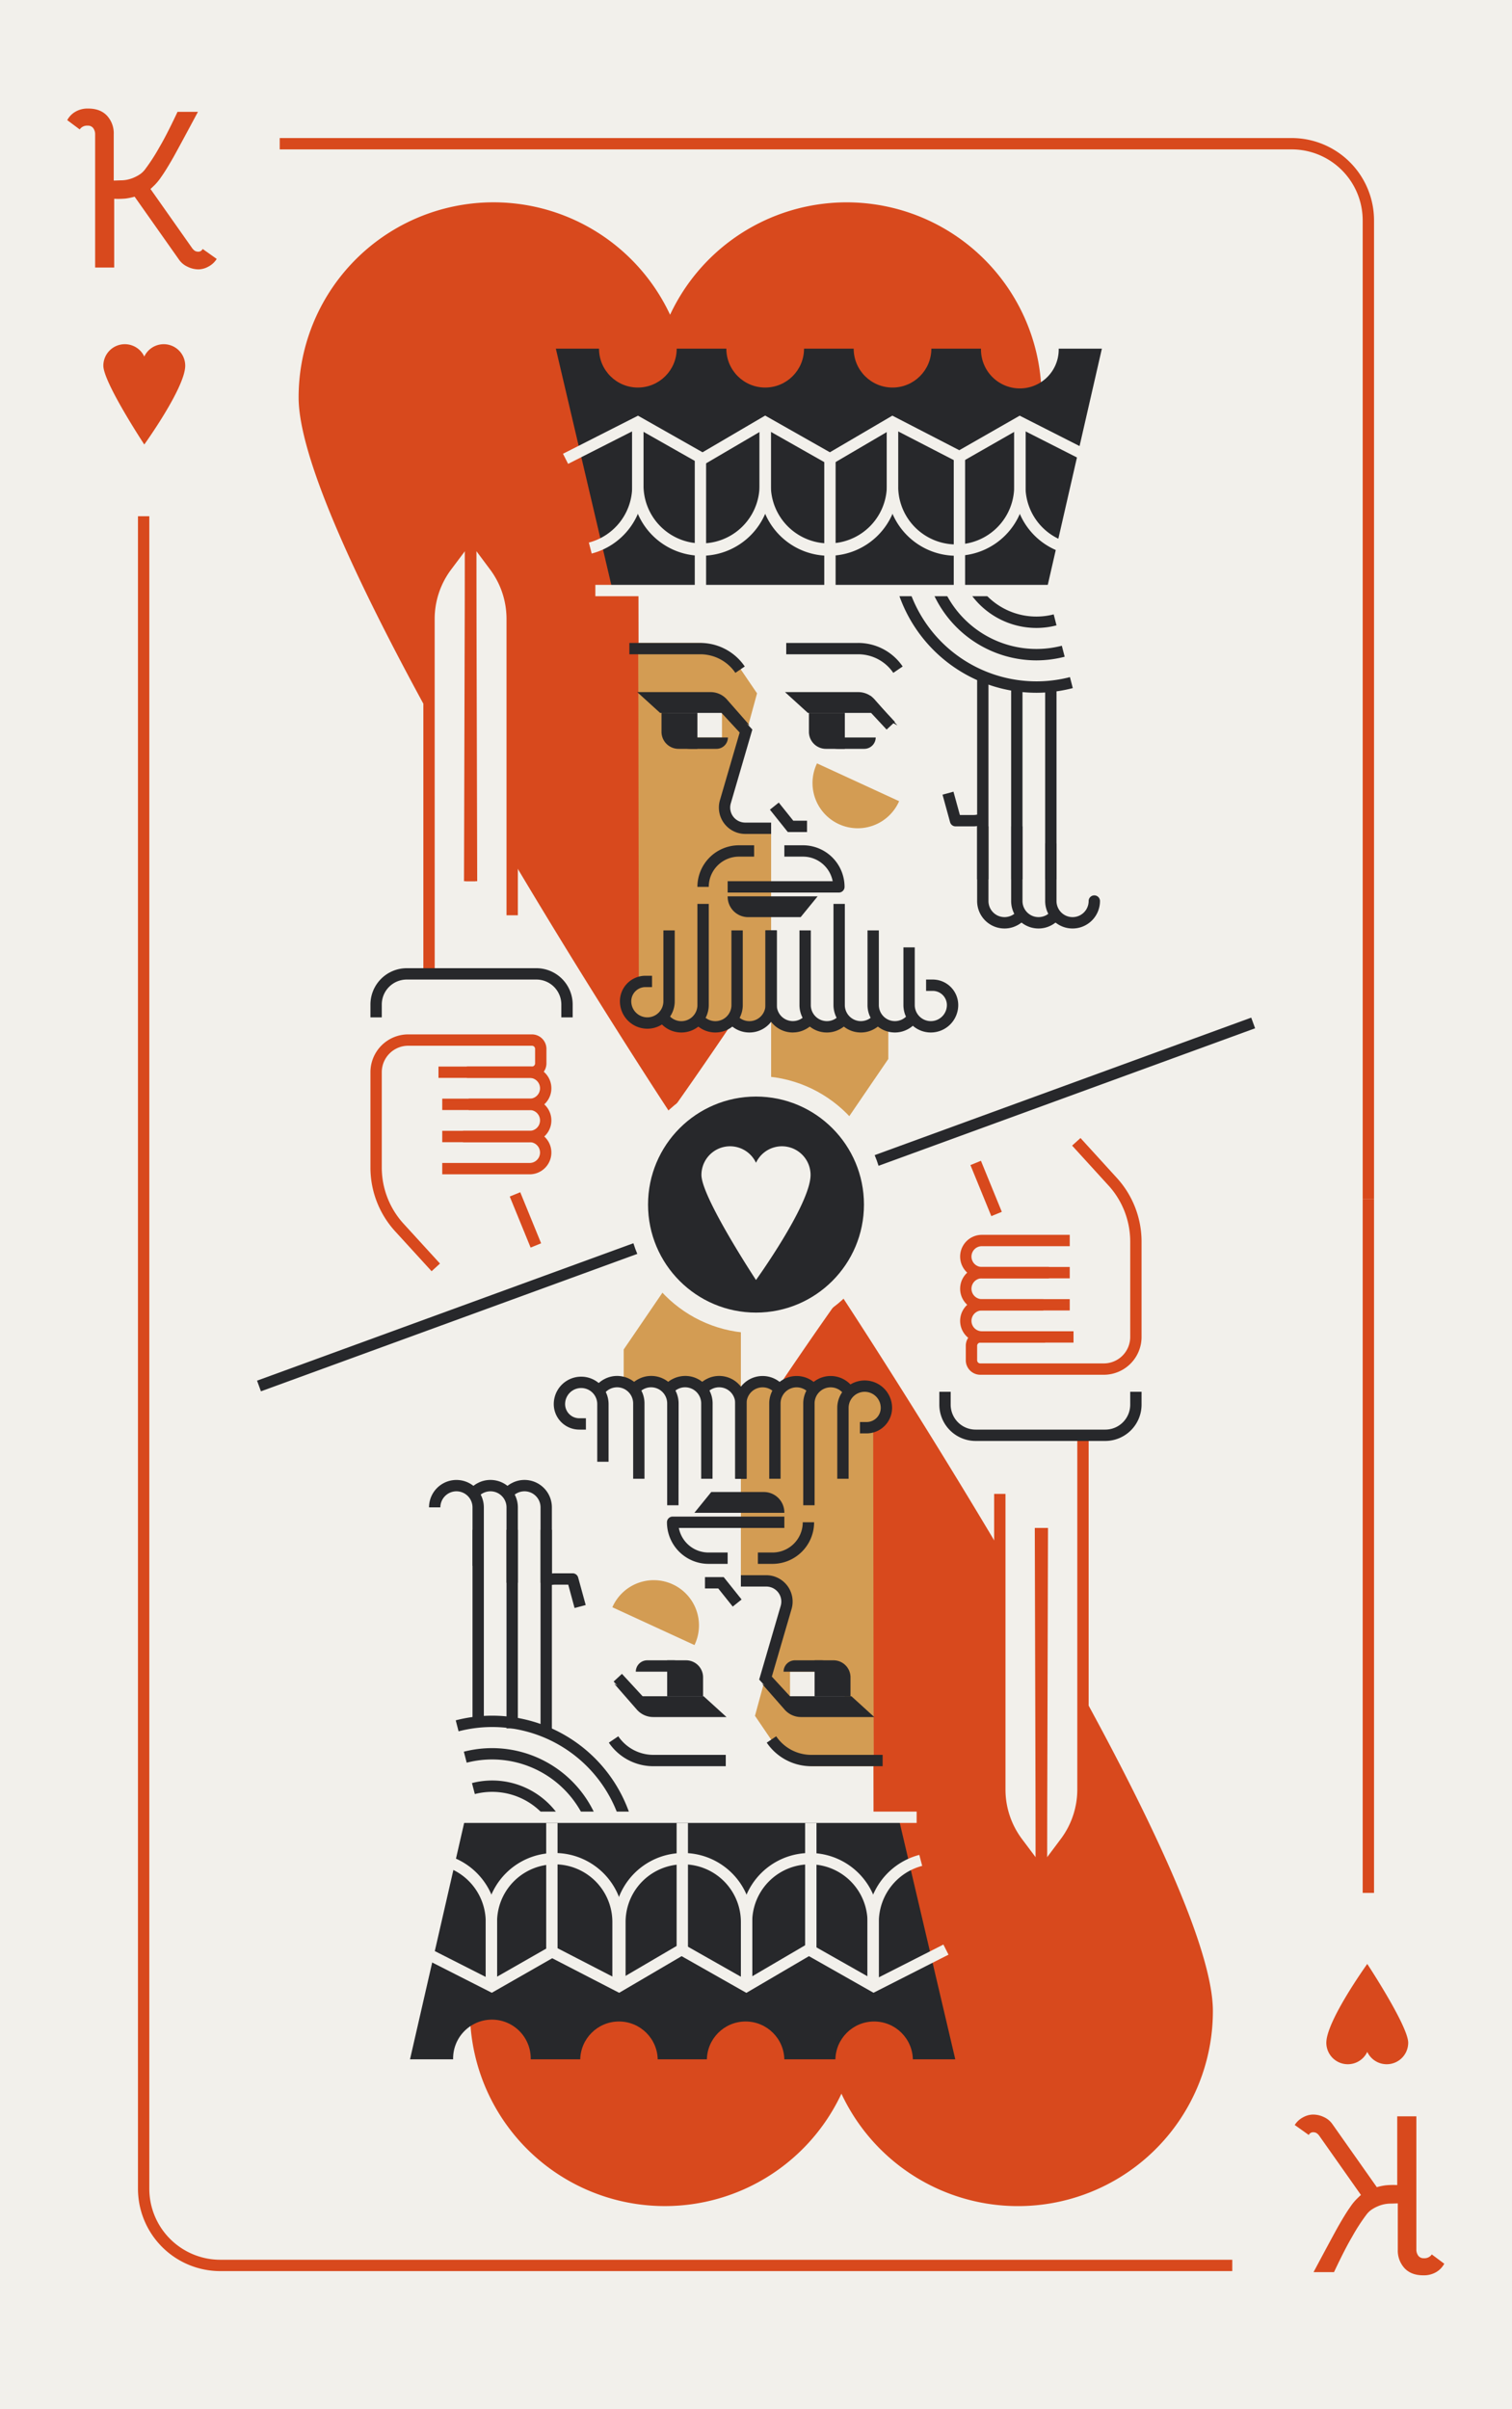 <svg xmlns="http://www.w3.org/2000/svg" viewBox="0 0 800 1274"><defs><style>.cls-1{fill:#f2f0eb;}.cls-2{fill:#d8491d;}.cls-3{fill:#d39c53;}.cls-4{fill:#27282b;}</style></defs><title>Kh</title><g id="Layer_2" data-name="Layer 2"><rect class="cls-1" width="800" height="1274"/></g><g id="Layer_1" data-name="Layer 1"><path class="cls-2" d="M98,193.37a11.37,11.37,0,0,0-21.66-4.82,11.37,11.37,0,0,0-21.66,4.82c0,8.83,21.66,41.69,21.66,41.69S98,205,98,193.37Z"/><path class="cls-2" d="M49.38,67.83a3.4,3.4,0,0,0-3-1.38,4.63,4.63,0,0,0-4.2,2l-6.6-4.92a11.23,11.23,0,0,1,4-4.26,12.72,12.72,0,0,1,7.14-1.86q6.36,0,9.9,3.78A13.73,13.73,0,0,1,60.18,71V95.49l3.6-.12a17.29,17.29,0,0,0,7-1.44,19.91,19.91,0,0,0,3.42-1.86,12.18,12.18,0,0,0,2.34-2.22,102.12,102.12,0,0,0,7.8-12q3.84-6.48,9.6-18.72h10.8Q94.26,78.69,91.62,83.37q-3.84,6.72-6.24,10.08a29.2,29.2,0,0,1-3.3,4.14q-1.5,1.5-2.46,2.34l21.84,31a6.34,6.34,0,0,0,1.68,1.74,3.8,3.8,0,0,0,1.92.42,2.47,2.47,0,0,0,2.16-1.44l7.44,5.28a11.46,11.46,0,0,1-4.44,4.08,11.23,11.23,0,0,1-5.16,1.44A13.34,13.34,0,0,1,99.12,141a11,11,0,0,1-4.38-3.66L71.22,104a31.76,31.76,0,0,1-4.8,1,44.92,44.92,0,0,1-6,.12v36.36H50.34V71A5.43,5.43,0,0,0,49.38,67.83Z"/><rect class="cls-2" x="73" y="273" width="6" height="367"/><path class="cls-2" d="M727,634h-6V116.54A37.58,37.58,0,0,0,683.46,79H148V73H683.46A43.59,43.59,0,0,1,727,116.54Z"/><path class="cls-2" d="M551.09,210.19a103.13,103.13,0,0,0-196.55-43.74A103.12,103.12,0,0,0,158,210.19c0,80.08,196.54,378.34,196.54,378.34S551.09,315.36,551.09,210.19Z"/><path class="cls-1" d="M514.21,530H388a27.06,27.06,0,0,1-26.23-20.38L338,416.47,337.72,262H527Z"/><path class="cls-3" d="M337.71,340H369a25.43,25.43,0,0,1,21,11.14l10.55,15.51L384.7,424.72A9.72,9.72,0,0,0,394.08,437H408v99l-12,7-7-2-10,2-9-2-11,1-9-4-12,2-8-9,8-12Z"/><path class="cls-4" d="M472.64,355.82A22.43,22.43,0,0,0,454.08,346H416v-6h38.08a28.41,28.41,0,0,1,23.52,12.45Z"/><path class="cls-4" d="M389.09,355.82A22.42,22.42,0,0,0,370.53,346H333v-6h37.53a28.4,28.4,0,0,1,23.52,12.45Z"/><path class="cls-3" d="M470,542.45V560l-62,90.85V531.49A11.49,11.49,0,0,0,419.51,543a11.48,11.48,0,0,0,9-4.34,11.5,11.5,0,0,0,18,0,11.5,11.5,0,0,0,18,0A11.52,11.52,0,0,0,470,542.45Z"/><path class="cls-4" d="M423.63,485H395.8A10.84,10.84,0,0,1,385,474.16V474h47.61Z"/><polygon class="cls-1" points="473.13 388 440.63 388 431.97 375 465.55 375 473.13 388"/><polygon class="cls-1" points="382 390 360.58 390 352.01 375 378.79 371.79 382 377.15 382 390"/><path class="cls-4" d="M385.56,377h-36.3l-12.1-11H376a11.5,11.5,0,0,1,8.65,3.93l12,13.67Z"/><path class="cls-4" d="M379.1,396H365.3a10.83,10.83,0,0,1-9.7-6h29.55A6.05,6.05,0,0,1,379.1,396Z"/><path class="cls-4" d="M350,377h19a0,0,0,0,1,0,0v19a0,0,0,0,1,0,0H359a9,9,0,0,1-9-9V377A0,0,0,0,1,350,377Z"/><polygon class="cls-1" points="460 390 438.58 390 430.01 375 456.79 371.79 460 377.15 460 390"/><path class="cls-4" d="M462.65,377h-35.2l-12.1-11h38.79a11.5,11.5,0,0,1,8.65,3.93l12,13.67Z"/><path class="cls-4" d="M457.28,396H443.49a10.83,10.83,0,0,1-9.7-6h29.55A6.06,6.06,0,0,1,457.28,396Z"/><path class="cls-4" d="M428,377h19a0,0,0,0,1,0,0v19a0,0,0,0,1,0,0H437a9,9,0,0,1-9-9V377A0,0,0,0,1,428,377Z"/><path class="cls-3" d="M475.73,423.68a23.92,23.92,0,1,1-43.45-20Z"/><path class="cls-4" d="M408,441H394.3a13.95,13.95,0,0,1-13.38-17.85l10.44-35.77L379.65,374.7l4.41-4.07,14,15.17-11.39,39A7.95,7.95,0,0,0,394.3,435H408Z"/><polygon class="cls-4" points="427 440 416.83 440 407.36 428.16 412.05 424.42 419.72 434 427 434 427 440"/><rect class="cls-4" x="463.44" y="370" width="6" height="18.95" transform="matrix(0.73, -0.68, 0.68, 0.73, -133.69, 417.02)"/><path class="cls-4" d="M375,469h-6a22,22,0,0,1,22-22h8v6h-8A16,16,0,0,0,375,469Z"/><path class="cls-4" d="M443.85,472H385v-6h55.57a16,16,0,0,0-15.72-13H415v-6h9.85a22,22,0,0,1,22,22A3,3,0,0,1,443.85,472Z"/><path class="cls-4" d="M396.5,546a14.42,14.42,0,0,1-11.35-5.47l4.69-3.74A8.5,8.5,0,0,0,405,531.49V492h6v39.49A14.49,14.49,0,0,1,396.5,546Z"/><path class="cls-4" d="M492.5,546a14.49,14.49,0,0,1-14.5-14.5V501h6v30.49a8.5,8.5,0,0,0,17,0,7.5,7.5,0,0,0-7.49-7.49H490v-6h3.51A13.5,13.5,0,0,1,507,531.49,14.51,14.51,0,0,1,492.51,546Z"/><path class="cls-4" d="M378.5,546a14.42,14.42,0,0,1-11.35-5.47l4.69-3.74A8.5,8.5,0,0,0,387,531.49V492h6v39.49A14.49,14.49,0,0,1,378.5,546Z"/><path class="cls-4" d="M342.5,544a14.52,14.52,0,0,1-14.5-14.5A13.5,13.5,0,0,1,341.49,516H345v6h-3.51a7.5,7.5,0,0,0-7.49,7.49,8.5,8.5,0,1,0,17,0V492h6v37.49A14.49,14.49,0,0,1,342.5,544Z"/><path class="cls-4" d="M360.5,546a14.42,14.42,0,0,1-11.35-5.47l4.69-3.74A8.5,8.5,0,0,0,369,531.49V478h6v53.49A14.49,14.49,0,0,1,360.5,546Z"/><path class="cls-4" d="M437.47,546a14.4,14.4,0,0,1-11.32-5.47,14.58,14.58,0,0,1-3.15-9V492h6v39.49a8.51,8.51,0,0,0,8.48,8.5,8.32,8.32,0,0,0,3.77-.87,8.45,8.45,0,0,0,2.9-2.33l4.7,3.72a14.34,14.34,0,0,1-5,4A14,14,0,0,1,437.47,546Z"/><path class="cls-4" d="M419.49,546A14.48,14.48,0,0,1,405,531.49V492h6v39.49a8.48,8.48,0,0,0,2.49,6,8.52,8.52,0,0,0,9.76,1.61,8.45,8.45,0,0,0,2.9-2.33l4.7,3.72a14.34,14.34,0,0,1-5,4,14.19,14.19,0,0,1-6.39,1.49Z"/><path class="cls-4" d="M473.51,546a14.66,14.66,0,0,1-4.41-.68A14.49,14.49,0,0,1,459,531.49V492h6v39.49a8.52,8.52,0,0,0,5.91,8.1,8.59,8.59,0,0,0,6.34-.47,8.45,8.45,0,0,0,2.9-2.33l4.7,3.72a14.34,14.34,0,0,1-5,4A14.19,14.19,0,0,1,473.51,546Z"/><path class="cls-4" d="M455.47,546a14.4,14.4,0,0,1-11.32-5.47,14.58,14.58,0,0,1-3.15-9V478h6v53.49a8.51,8.51,0,0,0,8.48,8.5,8.79,8.79,0,0,0,3.77-.87,8.45,8.45,0,0,0,2.9-2.33l4.7,3.72a14.34,14.34,0,0,1-5,4,14.19,14.19,0,0,1-6.39,1.49Z"/><path class="cls-4" d="M548.34,366.35a77,77,0,0,1-74.46-57.64l5.81-1.5a71,71,0,0,0,86.42,50.86l1.5,5.81A76.66,76.66,0,0,1,548.34,366.35Z"/><path class="cls-4" d="M548.27,349.22a59.93,59.93,0,0,1-57.8-44.8l5.81-1.51a53.82,53.82,0,0,0,65.53,38.57l1.51,5.81A60,60,0,0,1,548.27,349.22Z"/><path class="cls-4" d="M548.34,332.07a42.71,42.71,0,0,1-41.28-31.95l5.81-1.5a36.66,36.66,0,0,0,44.64,26.27L559,330.7A42.35,42.35,0,0,1,548.34,332.07Z"/><path class="cls-4" d="M583,184.39,553.17,314.57H324.68L294.1,184.39H519.05a20.56,20.56,0,1,0,41.11,0Z"/><rect class="cls-1" x="315" y="309.29" width="265.72" height="6"/><polygon class="cls-1" points="439.14 246.09 404.89 226.68 371.77 246.09 337.41 226.62 300.59 245.31 297.88 239.96 337.57 219.82 371.72 239.17 404.84 219.76 439.09 239.17 472.14 219.8 507.56 238.08 539.52 219.81 579.22 239.96 576.5 245.31 539.69 226.63 507.71 244.9 472.33 226.64 439.14 246.09"/><circle class="cls-2" cx="337.49" cy="184.39" r="20.55"/><circle class="cls-2" cx="404.86" cy="184.39" r="20.55"/><circle class="cls-2" cx="472.23" cy="184.39" r="20.55"/><path class="cls-1" d="M438.55,293.9a36.72,36.72,0,0,1-36.69-36.68v-34h6v34a30.69,30.69,0,0,0,61.37,0v-34h6v34A36.72,36.72,0,0,1,438.55,293.9Z"/><path class="cls-1" d="M505.92,293.9a36.72,36.72,0,0,1-36.69-36.68v-34h6v34a30.69,30.69,0,0,0,61.38,0v-34h6v34A36.72,36.72,0,0,1,505.92,293.9Z"/><path class="cls-1" d="M371.17,293.9a36.72,36.72,0,0,1-36.68-36.68v-34h6v34a30.69,30.69,0,0,0,61.37,0v-34h6v34A36.72,36.72,0,0,1,371.17,293.9Z"/><path class="cls-1" d="M313.07,292.72l-1.51-5.8a30.69,30.69,0,0,0,22.93-29.7v-34h6v34A36.67,36.67,0,0,1,313.07,292.72Z"/><path class="cls-1" d="M564,292.72a36.67,36.67,0,0,1-27.41-35.5v-34h6v34a30.69,30.69,0,0,0,22.92,29.7Z"/><rect class="cls-1" x="367.6" y="240.35" width="6" height="69.66"/><rect class="cls-1" x="436.12" y="240.35" width="6" height="69.66"/><rect class="cls-1" x="504.63" y="240.35" width="6" height="69.66"/><rect class="cls-4" x="517" y="357" width="6" height="108"/><rect class="cls-4" x="535" y="360" width="6" height="105"/><rect class="cls-4" x="553" y="362" width="6" height="103"/><path class="cls-4" d="M567.5,491a14.49,14.49,0,0,1-14.5-14.5V446h6v30.49a8.5,8.5,0,0,0,17,0,3,3,0,0,1,6,0A14.51,14.51,0,0,1,567.51,491Z"/><path class="cls-4" d="M531.51,491a14.66,14.66,0,0,1-4.41-.68A14.49,14.49,0,0,1,517,476.49V437h6v39.49a8.52,8.52,0,0,0,5.91,8.1,8.59,8.59,0,0,0,6.34-.47,8.45,8.45,0,0,0,2.9-2.33l4.7,3.72a14.34,14.34,0,0,1-5,4A14.19,14.19,0,0,1,531.51,491Z"/><path class="cls-4" d="M549.51,491a14.66,14.66,0,0,1-4.41-.68A14.49,14.49,0,0,1,535,476.49V437h6v39.49a8.52,8.52,0,0,0,5.91,8.1,8.59,8.59,0,0,0,6.34-.47,8.45,8.45,0,0,0,2.9-2.33l4.7,3.72a14.34,14.34,0,0,1-5,4A14.19,14.19,0,0,1,549.51,491Z"/><path class="cls-2" d="M228.36,672.24l-18.9-20.68A50,50,0,0,1,196,617.36V567a20,20,0,0,1,20-20h65.44a7.69,7.69,0,0,1,7.68,7.68v7.64a7.69,7.69,0,0,1-7.68,7.68H232v-6h49.44a1.68,1.68,0,0,0,1.68-1.68v-7.64a1.68,1.68,0,0,0-1.68-1.68H216a14,14,0,0,0-14,14v50.36a44.06,44.06,0,0,0,11.87,30.13l18.92,20.7Z"/><path class="cls-2" d="M280.23,587H234v-6h46.23a5.5,5.5,0,0,0,0-11H247v-6h33.23a11.5,11.5,0,0,1,0,23Z"/><path class="cls-2" d="M280.23,604H234v-6h46.23a5.5,5.5,0,0,0,0-11H248v-6h32.23a11.5,11.5,0,0,1,0,23Z"/><path class="cls-2" d="M280.23,621H234v-6h46.23a5.5,5.5,0,0,0,0-11H245v-6h35.23a11.5,11.5,0,0,1,0,23Z"/><path class="cls-1" d="M261.78,299,249,281.85,236.22,299A46.31,46.31,0,0,0,227,326.7V515h44V326.7A46.31,46.31,0,0,0,261.78,299Z"/><path class="cls-2" d="M230,515h-6V327.25a49.69,49.69,0,0,1,9.87-29.61l12.73-17a3,3,0,0,1,5.4,1.79L252.49,466l-6,0L246,291.44l-7.35,9.8a43.61,43.61,0,0,0-8.67,26Z"/><path class="cls-2" d="M274,484h-6V327.19a43.61,43.61,0,0,0-8.67-26L252,291.37,251.51,466l-6,0L246,282.4a3,3,0,0,1,5.4-1.79l12.73,17A49.67,49.67,0,0,1,274,327.19Z"/><path class="cls-4" d="M303,538h-6v-6.8A13.21,13.21,0,0,0,283.8,518H215.2A13.21,13.21,0,0,0,202,531.2V538h-6v-6.8A19.22,19.22,0,0,1,215.2,512h68.6A19.22,19.22,0,0,1,303,531.2Z"/><rect class="cls-2" x="274.99" y="630.54" width="6" height="29.17" transform="translate(-223.56 153.28) rotate(-22.25)"/><path class="cls-2" d="M701.76,1080.25a11.37,11.37,0,0,0,21.66,4.82,11.37,11.37,0,0,0,21.66-4.82c0-8.82-21.66-41.69-21.66-41.69S701.76,1068.66,701.76,1080.25Z"/><path class="cls-2" d="M750.36,1192.8a3.42,3.42,0,0,0,3,1.38,4.66,4.66,0,0,0,4.2-2l6.6,4.92a11.37,11.37,0,0,1-4,4.26,12.8,12.8,0,0,1-7.14,1.86q-6.36,0-9.9-3.78a13.75,13.75,0,0,1-3.54-9.78v-24.48l-3.6.12a17,17,0,0,0-7,1.44,19.25,19.25,0,0,0-3.42,1.86,11.88,11.88,0,0,0-2.34,2.22,101.26,101.26,0,0,0-7.8,12q-3.84,6.48-9.6,18.72H695q10.44-19.57,13.08-24.24,3.84-6.73,6.24-10.08a28.09,28.09,0,0,1,3.3-4.14q1.5-1.51,2.46-2.34l-21.84-31a6.06,6.06,0,0,0-1.68-1.74,3.69,3.69,0,0,0-1.92-.42,2.47,2.47,0,0,0-2.16,1.44l-7.44-5.28a11.39,11.39,0,0,1,4.44-4.08,11.23,11.23,0,0,1,5.16-1.44,13.34,13.34,0,0,1,5.94,1.38,10.89,10.89,0,0,1,4.38,3.66l23.52,33.36a30.57,30.57,0,0,1,4.8-1,41.75,41.75,0,0,1,6-.12v-36.36H749.4v70.44A5.45,5.45,0,0,0,750.36,1192.8Z"/><rect class="cls-2" x="721" y="634" width="6" height="367"/><path class="cls-2" d="M652,1201H116.54A43.59,43.59,0,0,1,73,1157.46V640h6v517.46A37.58,37.58,0,0,0,116.54,1195H652Z"/><path class="cls-2" d="M248.65,1063.44a103.13,103.13,0,0,0,196.55,43.73,103.12,103.12,0,0,0,196.54-43.73c0-80.09-196.54-378.35-196.54-378.35S248.65,958.26,248.65,1063.44Z"/><path class="cls-1" d="M285.79,744H412a27.06,27.06,0,0,1,26.23,20.38L462,857.53l.28,154.47H273Z"/><path class="cls-3" d="M462.27,934H431a25.45,25.45,0,0,1-21-11.14l-10.54-15.51,15.84-58.08A9.72,9.72,0,0,0,405.92,837H392V738l12-7,7,2,10-2,9,2,11-1,9,4,12-2,8,9-8,12Z"/><path class="cls-4" d="M384,934H345.66a28.41,28.41,0,0,1-23.52-12.45l5-3.37A22.43,22.43,0,0,0,345.66,928H384Z"/><path class="cls-4" d="M467,934H429.21a28.4,28.4,0,0,1-23.52-12.45l5-3.37A22.42,22.42,0,0,0,429.21,928H467Z"/><path class="cls-3" d="M330,731.17V713.63l62-90.85V742.13a11.49,11.49,0,0,0-11.51-11.5,11.48,11.48,0,0,0-9,4.34,11.5,11.5,0,0,0-18,0,11.5,11.5,0,0,0-18,0A11.52,11.52,0,0,0,330,731.17Z"/><path class="cls-4" d="M376.33,789h27.83A10.84,10.84,0,0,1,415,799.84V800H367.4Z"/><polygon class="cls-1" points="326.61 886 359.11 886 367.77 899 334.19 899 326.61 886"/><polygon class="cls-1" points="418 884 439.42 884 447.99 899 421.21 902.21 418 896.85 418 884"/><path class="cls-4" d="M414.18,897h36.3l12.1,11H423.79a11.5,11.5,0,0,1-8.65-3.93l-12-13.67Z"/><path class="cls-4" d="M420.64,878h13.8a10.83,10.83,0,0,1,9.7,6H414.59A6.05,6.05,0,0,1,420.64,878Z"/><path class="cls-4" d="M431,878h19a0,0,0,0,1,0,0v19a0,0,0,0,1,0,0H440a9,9,0,0,1-9-9V878A0,0,0,0,1,431,878Z" transform="translate(881 1775) rotate(180)"/><polygon class="cls-1" points="340 884 361.42 884 369.99 899 343.21 902.21 340 896.85 340 884"/><path class="cls-4" d="M337.09,897h35.2l12.1,11H345.6a11.5,11.5,0,0,1-8.65-3.93L325,890.4Z"/><path class="cls-4" d="M342.46,878h13.79a10.85,10.85,0,0,1,9.71,6H336.4A6.06,6.06,0,0,1,342.46,878Z"/><path class="cls-4" d="M353,878h19a0,0,0,0,1,0,0v19a0,0,0,0,1,0,0H362a9,9,0,0,1-9-9V878A0,0,0,0,1,353,878Z" transform="translate(725 1775) rotate(180)"/><path class="cls-3" d="M324,849.94a23.92,23.92,0,1,1,43.45,20Z"/><path class="cls-4" d="M415.68,903.37l-14-15.17,11.39-39A7.95,7.95,0,0,0,405.44,839H392v-6h13.44a13.95,13.95,0,0,1,13.38,17.85l-10.44,35.77,11.71,12.68Z"/><polygon class="cls-4" points="387.69 849.59 380.02 840 373 840 373 834 382.91 834 392.38 845.84 387.69 849.59"/><rect class="cls-4" x="330.3" y="884.67" width="6" height="18.95" transform="translate(-518.1 463.22) rotate(-42.71)"/><path class="cls-4" d="M408.74,827H401v-6h7.74a16,16,0,0,0,16-16h6A22,22,0,0,1,408.74,827Z"/><path class="cls-4" d="M385,827H374.89a22,22,0,0,1-22-22,3,3,0,0,1,3-3H415v6H359.17a16,16,0,0,0,15.72,13H385Z"/><path class="cls-4" d="M395,782h-6V742.13a14.5,14.5,0,0,1,25.85-9l-4.69,3.74A8.5,8.5,0,0,0,395,742.13Z"/><path class="cls-4" d="M322,773h-6V742.51a8.5,8.5,0,0,0-17,0,7.5,7.5,0,0,0,7.49,7.49H310v6h-3.51A13.5,13.5,0,0,1,293,742.51a14.5,14.5,0,1,1,29,0Z"/><path class="cls-4" d="M413,782h-6V742.13a14.5,14.5,0,0,1,25.85-9l-4.69,3.74A8.5,8.5,0,0,0,413,742.13Z"/><path class="cls-4" d="M449,782h-6V744.51a14.5,14.5,0,0,1,29,0A13.5,13.5,0,0,1,458.51,758H455v-6h3.51a7.5,7.5,0,0,0,7.49-7.49,8.5,8.5,0,1,0-17,0Z"/><path class="cls-4" d="M431,796h-6V742.13a14.5,14.5,0,0,1,25.85-9l-4.69,3.74A8.5,8.5,0,0,0,431,742.13Z"/><path class="cls-4" d="M377,782h-6V742.13a8.51,8.51,0,0,0-8.48-8.5,8.32,8.32,0,0,0-3.77.87,8.45,8.45,0,0,0-2.9,2.33l-4.7-3.72a14.34,14.34,0,0,1,5-4,14.83,14.83,0,0,1,6.43-1.49,14.4,14.4,0,0,1,11.32,5.47,14.58,14.58,0,0,1,3.15,9Z"/><path class="cls-4" d="M395,782h-6V742.13a8.48,8.48,0,0,0-8.49-8.5,8.31,8.31,0,0,0-3.76.87,8.45,8.45,0,0,0-2.9,2.33l-4.7-3.72a14.34,14.34,0,0,1,5-4,14.16,14.16,0,0,1,6.39-1.49A14.49,14.49,0,0,1,395,742.13Z"/><path class="cls-4" d="M341,782h-6V742.13a8.52,8.52,0,0,0-5.91-8.1,8.59,8.59,0,0,0-6.34.47,8.45,8.45,0,0,0-2.9,2.33l-4.7-3.72a14.34,14.34,0,0,1,5-4,14.16,14.16,0,0,1,6.39-1.49A14.49,14.49,0,0,1,341,742.13Z"/><path class="cls-4" d="M359,796h-6V742.13a8.51,8.51,0,0,0-8.48-8.5,8.24,8.24,0,0,0-3.77.87,8.45,8.45,0,0,0-2.9,2.33l-4.7-3.72a14.34,14.34,0,0,1,5-4,14.16,14.16,0,0,1,6.39-1.49,14.42,14.42,0,0,1,11.36,5.47,14.58,14.58,0,0,1,3.15,9Z"/><path class="cls-4" d="M329.05,966.41a70.89,70.89,0,0,0-86.42-50.86l-1.5-5.81a76.9,76.9,0,0,1,93.73,55.17Z"/><path class="cls-4" d="M312.46,970.71a53.82,53.82,0,0,0-65.53-38.57l-1.51-5.81a59.84,59.84,0,0,1,72.85,42.87Z"/><path class="cls-4" d="M295.87,975a36.66,36.66,0,0,0-44.64-26.27l-1.51-5.81a42.68,42.68,0,0,1,52,30.58Z"/><path class="cls-4" d="M216.94,1089l29.79-130H474.9l30.54,130H280.8a20.53,20.53,0,1,0-41.05,0Z"/><rect class="cls-1" x="219" y="958" width="266" height="6"/><polygon class="cls-1" points="394.9 1053.86 360.65 1034.45 327.6 1053.83 292.18 1035.55 260.22 1053.81 220.52 1033.66 223.24 1028.31 260.05 1046.99 292.03 1028.72 327.41 1046.98 360.6 1027.53 394.85 1046.94 427.97 1027.53 462.33 1047 499.15 1028.31 501.86 1033.66 462.17 1053.81 428.02 1034.45 394.9 1053.86"/><circle class="cls-2" cx="462.5" cy="1089.5" r="20.5"/><circle class="cls-2" cx="394.5" cy="1089.5" r="20.5"/><circle class="cls-2" cx="327.5" cy="1089.5" r="20.5"/><path class="cls-1" d="M398,1050h-6v-33.6a30.5,30.5,0,0,0-61,0V1050h-6v-33.6a36.5,36.5,0,0,1,73,0Z"/><path class="cls-1" d="M330,1050h-6v-33.6a30.5,30.5,0,0,0-61,0V1050h-6v-33.6a36.5,36.5,0,0,1,73,0Z"/><path class="cls-1" d="M465,1050h-6v-33.6a30.5,30.5,0,0,0-61,0V1050h-6v-33.6a36.5,36.5,0,0,1,73,0Z"/><path class="cls-1" d="M465,1050h-6v-33.6a36.67,36.67,0,0,1,27.41-35.5l1.52,5.81A30.68,30.68,0,0,0,465,1016.4Z"/><path class="cls-1" d="M263,1050h-6v-33.6a30.68,30.68,0,0,0-22.93-29.69l1.52-5.81A36.67,36.67,0,0,1,263,1016.4Z"/><rect class="cls-1" x="426" y="964" width="6" height="69"/><rect class="cls-1" x="358" y="964" width="6" height="69"/><rect class="cls-1" x="289" y="964" width="6" height="69"/><rect class="cls-4" x="286" y="809" width="6" height="108"/><rect class="cls-4" x="268" y="809" width="6" height="105"/><rect class="cls-4" x="250" y="809" width="6" height="103"/><path class="cls-4" d="M256,828h-6V797.13a8.5,8.5,0,0,0-8.5-8.5,8.51,8.51,0,0,0-8.5,8.5h-6a14.5,14.5,0,1,1,29,0Z"/><path class="cls-4" d="M292,837h-6V797.13a8.52,8.52,0,0,0-5.91-8.1,8.59,8.59,0,0,0-6.34.47,8.45,8.45,0,0,0-2.9,2.33l-4.7-3.72a14.34,14.34,0,0,1,5-4,14.16,14.16,0,0,1,6.39-1.49A14.49,14.49,0,0,1,292,797.13Z"/><path class="cls-4" d="M274,837h-6V797.13a8.52,8.52,0,0,0-5.91-8.1,8.59,8.59,0,0,0-6.34.47,8.45,8.45,0,0,0-2.9,2.33l-4.7-3.72a14.34,14.34,0,0,1,4.95-4,14.16,14.16,0,0,1,6.39-1.49A14.49,14.49,0,0,1,274,797.13Z"/><path class="cls-2" d="M584,727H518.68a7.69,7.69,0,0,1-7.68-7.68v-7.64a7.69,7.69,0,0,1,7.68-7.68H568v6H518.68a1.68,1.68,0,0,0-1.68,1.68v7.64a1.68,1.68,0,0,0,1.68,1.68H584a14,14,0,0,0,14-14V656.64a44.05,44.05,0,0,0-11.86-30.13l-18.89-20.7,4.44-4,18.86,20.69A50,50,0,0,1,604,656.64V707A20,20,0,0,1,584,727Z"/><path class="cls-2" d="M553,710H519.51a11.5,11.5,0,0,1,0-23H566v6H519.51a5.5,5.5,0,0,0,0,11H553Z"/><path class="cls-2" d="M552,693H519.51a11.5,11.5,0,0,1,0-23H566v6H519.51a5.5,5.5,0,0,0,0,11H552Z"/><path class="cls-2" d="M555,676H519.51a11.5,11.5,0,0,1,0-23H566v6H519.51a5.5,5.5,0,0,0,0,11H555Z"/><path class="cls-1" d="M538.22,975,551,992.15,563.78,975A46.31,46.31,0,0,0,573,947.3V759H529V947.3A46.31,46.31,0,0,0,538.22,975Z"/><path class="cls-2" d="M551,994.15a3.14,3.14,0,0,1-1-.15,3,3,0,0,1-2-2.84L547.51,808l6,0,.47,174.2,7.35-9.81a43.61,43.61,0,0,0,8.67-26V759h6V946.37A49.67,49.67,0,0,1,566.13,976L553.4,993A3,3,0,0,1,551,994.15Z"/><path class="cls-2" d="M551,994.22a3,3,0,0,1-2.4-1.2l-12.73-17A49.72,49.72,0,0,1,526,946.43V790h6V946.43a43.66,43.66,0,0,0,8.67,26l7.35,9.8L548.49,808l6,0L554,991.22a3,3,0,0,1-2,2.84A2.87,2.87,0,0,1,551,994.22Z"/><path class="cls-4" d="M584.8,762H516.2A19.22,19.22,0,0,1,497,742.8V736h6v6.8A13.21,13.21,0,0,0,516.2,756h68.6A13.21,13.21,0,0,0,598,742.8V736h6v6.8A19.22,19.22,0,0,1,584.8,762Z"/><rect class="cls-2" x="518.75" y="613.91" width="6" height="29.17" transform="translate(-199.12 244.34) rotate(-22.25)"/><rect class="cls-4" x="120.03" y="634" width="559.95" height="6" transform="translate(-194.11 175.69) rotate(-20.05)"/><circle class="cls-1" cx="400" cy="637" r="68"/><circle class="cls-4" cx="400" cy="637" r="57.12"/><path class="cls-1" d="M428.87,621.33A15.15,15.15,0,0,0,400,614.9a15.15,15.15,0,0,0-28.87,6.43c0,11.76,28.87,55.56,28.87,55.56S428.87,636.77,428.87,621.33Z"/><path class="cls-4" d="M514.85,437h-9.26a3,3,0,0,1-2.9-2.21l-4-14.56,5.79-1.57L507.88,431h7a10.06,10.06,0,0,0,4.69-1.14l2.77,5.32A16.25,16.25,0,0,1,514.85,437Z"/><path class="cls-4" d="M304,850.34,300.66,838h-7a10.06,10.06,0,0,0-4.69,1.14l-2.77-5.32a16.25,16.25,0,0,1,7.46-1.82H303a3,3,0,0,1,2.9,2.21l4,14.56Z"/></g></svg>